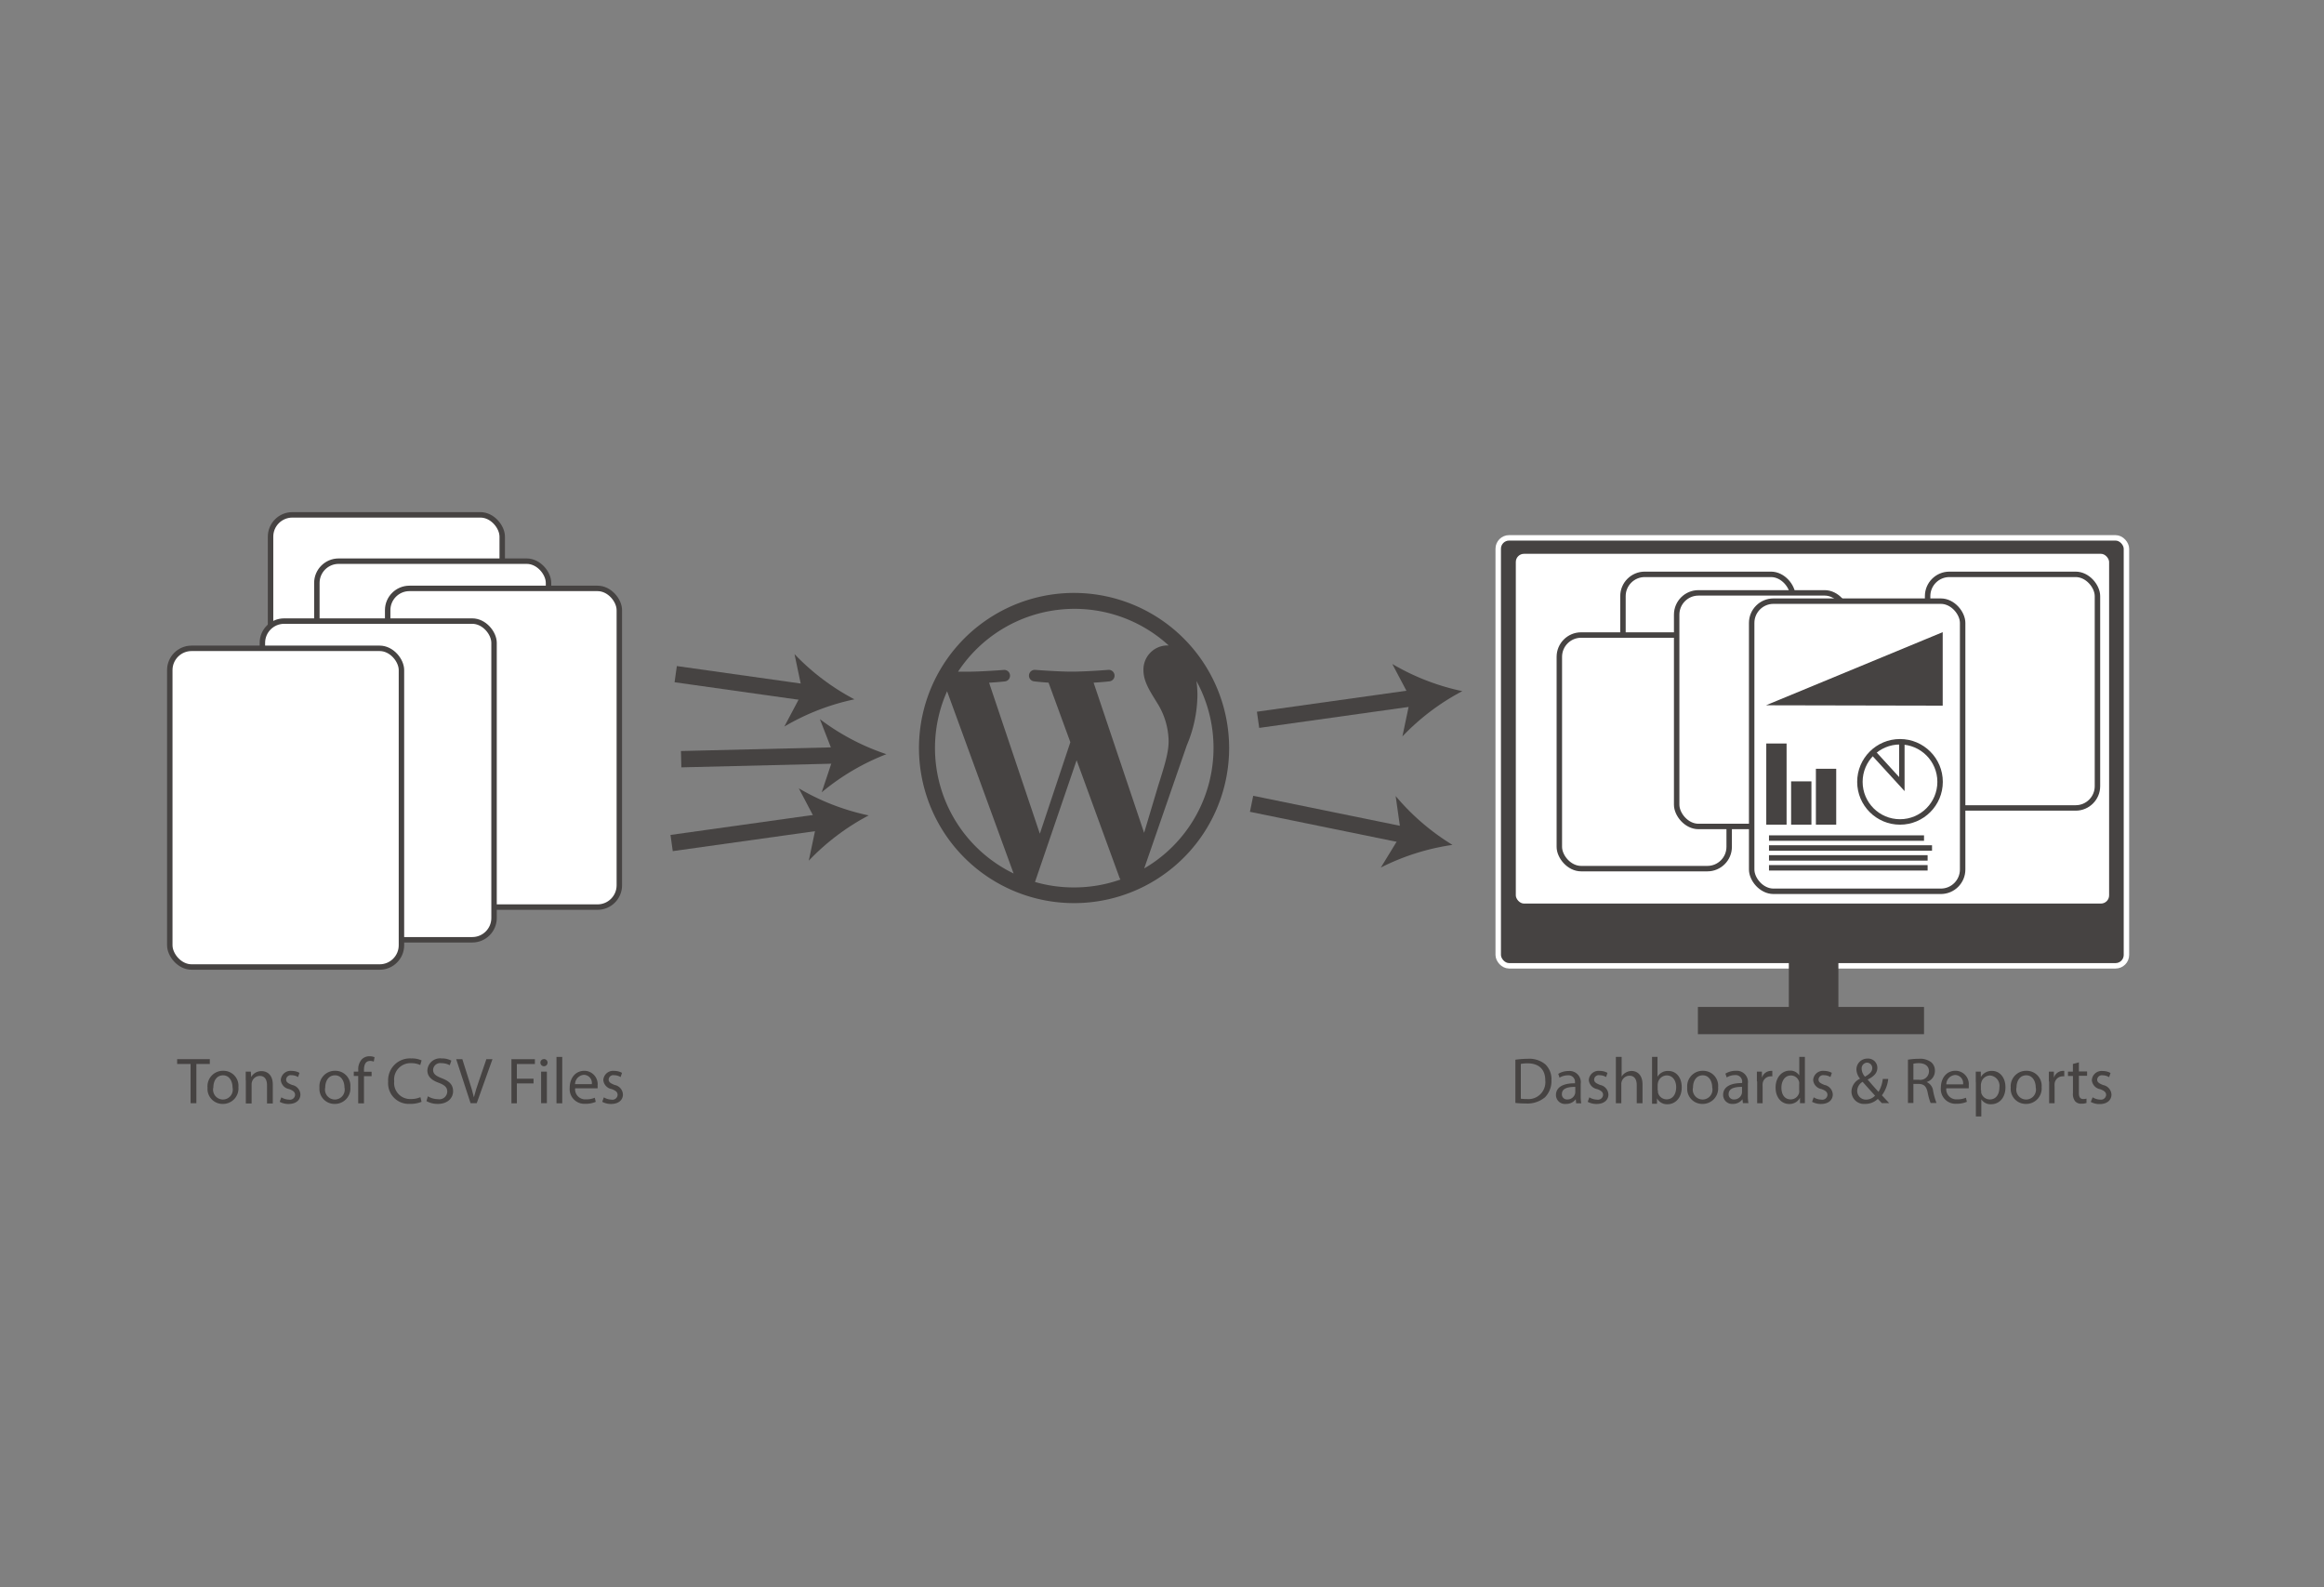 <svg id="Layer_1" data-name="Layer 1" xmlns="http://www.w3.org/2000/svg" viewBox="0 0 426.65 291.34"><rect x="0" y="0" width="426.65" height="291.34" fill="#808080" stroke="none"/><defs><style>.cls-1,.cls-3,.cls-4{fill:#464342;}.cls-2{fill:#fff;}.cls-2,.cls-4,.cls-5,.cls-6,.cls-7{stroke:#464342;}.cls-2,.cls-3,.cls-4,.cls-5,.cls-6,.cls-7{stroke-miterlimit:10;}.cls-3{stroke:#fff;}.cls-5,.cls-6,.cls-7,.cls-8{fill:none;}.cls-6{stroke-width:5px;}.cls-7{stroke-width:3px;}</style></defs><title>csv-data-load</title><path class="cls-1" d="M286.55,113.83A28.47,28.47,0,1,0,315,142.3,28.5,28.5,0,0,0,286.55,113.83ZM261,142.3a25.49,25.49,0,0,1,2.22-10.42l12.21,33.45A25.59,25.59,0,0,1,261,142.3Zm25.59,25.59a25.58,25.58,0,0,1-7.23-1L287,144.54l7.87,21.55a2.39,2.39,0,0,0,.18.35A25.54,25.54,0,0,1,286.55,167.89Zm3.53-37.59c1.54-.08,2.93-0.24,2.93-0.24a1.06,1.06,0,0,0-.16-2.11s-4.15.33-6.82,0.33c-2.51,0-6.74-.33-6.74-0.33a1.06,1.06,0,0,0-.16,2.11s1.31,0.16,2.68.24l4,10.93-5.6,16.8-9.32-27.72c1.54-.08,2.93-0.24,2.93-0.24a1.06,1.06,0,0,0-.16-2.11s-4.14.33-6.82,0.33l-1.65,0a25.59,25.59,0,0,1,38.67-4.82l-0.33,0a4.43,4.43,0,0,0-4.3,4.54c0,2.11,1.22,3.89,2.51,6a13.48,13.48,0,0,1,2.11,7.06c0,2.19-.84,4.73-1.95,8.27l-2.55,8.53ZM309,130a25.6,25.6,0,0,1-9.59,34.4l7.82-22.6a24.17,24.17,0,0,0,1.95-9.17A19.64,19.64,0,0,0,309,130Z" transform="translate(-89.35 -4.99)"/><rect class="cls-2" x="49.67" y="94.51" width="42.53" height="58.5" rx="4" ry="4"/><rect class="cls-2" x="58.17" y="103.01" width="42.53" height="58.5" rx="4" ry="4"/><rect class="cls-2" x="71.17" y="108.01" width="42.53" height="58.5" rx="4" ry="4"/><rect class="cls-2" x="48.17" y="114.01" width="42.53" height="58.5" rx="4" ry="4"/><rect class="cls-2" x="31.17" y="119.01" width="42.53" height="58.5" rx="4" ry="4"/><path class="cls-1" d="M124.33,200.3h-2.46v-0.89h6v0.89h-2.47v7.2h-1.06v-7.2Z" transform="translate(-89.35 -4.99)"/><path class="cls-1" d="M133.12,204.55a2.84,2.84,0,0,1-2.89,3.08,2.76,2.76,0,0,1-2.78-3,2.83,2.83,0,0,1,2.88-3.08A2.75,2.75,0,0,1,133.12,204.55Zm-4.61.06a1.81,1.81,0,1,0,3.53,0c0-1-.49-2.23-1.74-2.23S128.52,203.51,128.52,204.61Z" transform="translate(-89.35 -4.99)"/><path class="cls-1" d="M134.46,203.27c0-.6,0-1.09,0-1.57h0.94l0.06,1h0a2.13,2.13,0,0,1,1.92-1.09c0.8,0,2.05.48,2.05,2.47v3.47h-1.06v-3.35c0-.94-0.35-1.71-1.34-1.71a1.5,1.5,0,0,0-1.42,1.08,1.52,1.52,0,0,0-.07.49v3.49h-1.06v-4.23Z" transform="translate(-89.35 -4.99)"/><path class="cls-1" d="M141,206.42a2.77,2.77,0,0,0,1.39.42,0.94,0.94,0,0,0,1.13-.86c0-.5-0.3-0.78-1.08-1.07a1.86,1.86,0,0,1-1.54-1.64,1.79,1.79,0,0,1,2-1.7,2.89,2.89,0,0,1,1.43.36l-0.26.77a2.26,2.26,0,0,0-1.19-.34,0.85,0.85,0,0,0-1,.79c0,0.48.35,0.7,1.1,1a1.86,1.86,0,0,1,1.52,1.75c0,1-.79,1.74-2.17,1.74a3.31,3.31,0,0,1-1.63-.4Z" transform="translate(-89.35 -4.99)"/><path class="cls-1" d="M153.67,204.55a2.84,2.84,0,0,1-2.89,3.08,2.76,2.76,0,0,1-2.78-3,2.83,2.83,0,0,1,2.88-3.08A2.75,2.75,0,0,1,153.67,204.55Zm-4.61.06a1.81,1.81,0,1,0,3.53,0c0-1-.49-2.23-1.74-2.23S149.06,203.51,149.06,204.61Z" transform="translate(-89.35 -4.99)"/><path class="cls-1" d="M155.11,207.5v-5H154.3v-0.8h0.82v-0.28a2.74,2.74,0,0,1,.67-2,2,2,0,0,1,1.42-.54,2.45,2.45,0,0,1,.9.17l-0.14.82a1.57,1.57,0,0,0-.67-0.13c-0.9,0-1.13.79-1.13,1.68v0.31h1.4v0.8h-1.4v5h-1Z" transform="translate(-89.35 -4.99)"/><path class="cls-1" d="M166.74,207.24a5.19,5.19,0,0,1-2.13.38,3.78,3.78,0,0,1-4-4.09,4,4,0,0,1,4.22-4.25,4.32,4.32,0,0,1,1.92.36l-0.25.85a3.79,3.79,0,0,0-1.63-.34,3,3,0,0,0-3.15,3.33,2.94,2.94,0,0,0,3.11,3.25,4.17,4.17,0,0,0,1.7-.34Z" transform="translate(-89.35 -4.99)"/><path class="cls-1" d="M167.9,206.23a3.7,3.7,0,0,0,1.87.53,1.45,1.45,0,0,0,1.69-1.38c0-.76-0.43-1.19-1.52-1.61-1.32-.47-2.13-1.15-2.13-2.29a2.33,2.33,0,0,1,2.61-2.2,3.68,3.68,0,0,1,1.79.4l-0.29.85a3.22,3.22,0,0,0-1.54-.38,1.31,1.31,0,0,0-1.52,1.21c0,0.75.49,1.13,1.61,1.56,1.37,0.53,2.06,1.19,2.06,2.38s-0.92,2.33-2.83,2.33a4.17,4.17,0,0,1-2.06-.52Z" transform="translate(-89.35 -4.99)"/><path class="cls-1" d="M175.74,207.5l-2.64-8.08h1.13l1.26,4c0.35,1.09.65,2.07,0.86,3h0c0.23-.93.56-2,0.92-3l1.37-4h1.12l-2.89,8.08h-1.15Z" transform="translate(-89.35 -4.99)"/><path class="cls-1" d="M183.2,199.42h4.35v0.88h-3.31V203h3.06v0.86h-3.06v3.66h-1v-8.08Z" transform="translate(-89.35 -4.99)"/><path class="cls-1" d="M189.87,200.06a0.65,0.65,0,0,1-1.31,0,0.64,0.64,0,0,1,.66-0.66A0.63,0.63,0,0,1,189.87,200.06Zm-1.18,7.44v-5.8h1.06v5.8H188.7Z" transform="translate(-89.35 -4.99)"/><path class="cls-1" d="M191.51,199h1.06v8.52h-1.06V199Z" transform="translate(-89.35 -4.99)"/><path class="cls-1" d="M194.93,204.79a1.86,1.86,0,0,0,2,2,3.81,3.81,0,0,0,1.61-.3l0.18,0.76a4.7,4.7,0,0,1-1.93.36,2.7,2.7,0,0,1-2.85-2.93c0-1.75,1-3.13,2.72-3.13a2.46,2.46,0,0,1,2.4,2.73,4,4,0,0,1,0,.49h-4.08ZM198,204a1.5,1.5,0,0,0-1.46-1.71,1.75,1.75,0,0,0-1.62,1.71H198Z" transform="translate(-89.35 -4.99)"/><path class="cls-1" d="M200.21,206.42a2.77,2.77,0,0,0,1.39.42,0.94,0.94,0,0,0,1.13-.86c0-.5-0.3-0.78-1.08-1.07a1.86,1.86,0,0,1-1.54-1.64,1.79,1.79,0,0,1,2-1.7,2.89,2.89,0,0,1,1.43.36l-0.26.77a2.26,2.26,0,0,0-1.19-.34,0.85,0.85,0,0,0-1,.79c0,0.48.35,0.7,1.1,1a1.86,1.86,0,0,1,1.52,1.75c0,1-.79,1.74-2.17,1.74a3.31,3.31,0,0,1-1.63-.4Z" transform="translate(-89.35 -4.99)"/><path class="cls-1" d="M367.54,199.52a15,15,0,0,1,2.22-.17,4.62,4.62,0,0,1,3.27,1,3.72,3.72,0,0,1,1.14,2.9,4.27,4.27,0,0,1-1.16,3.14,5,5,0,0,1-3.57,1.16,16.68,16.68,0,0,1-1.89-.1v-8Zm1,7.15a6.61,6.61,0,0,0,1.06.06,3.11,3.11,0,0,0,3.44-3.43c0-1.91-1.07-3.12-3.27-3.12a6,6,0,0,0-1.22.11v6.38Z" transform="translate(-89.35 -4.99)"/><path class="cls-1" d="M378.71,207.5l-0.08-.73h0a2.16,2.16,0,0,1-1.78.86A1.65,1.65,0,0,1,375,206c0-1.4,1.25-2.17,3.49-2.16v-0.12a1.2,1.2,0,0,0-1.32-1.34,2.9,2.9,0,0,0-1.51.43l-0.24-.7a3.61,3.61,0,0,1,1.91-.52,2.06,2.06,0,0,1,2.21,2.37v2.17a8.14,8.14,0,0,0,.1,1.39h-1Zm-0.16-3c-1.15,0-2.46.18-2.46,1.31a0.93,0.93,0,0,0,1,1,1.44,1.44,0,0,0,1.4-1,1.12,1.12,0,0,0,.06-0.34v-1Z" transform="translate(-89.35 -4.99)"/><path class="cls-1" d="M381.13,206.42a2.77,2.77,0,0,0,1.39.42,0.94,0.94,0,0,0,1.13-.86c0-.5-0.3-0.78-1.08-1.07a1.86,1.86,0,0,1-1.54-1.64,1.79,1.79,0,0,1,2-1.7,2.9,2.9,0,0,1,1.43.36l-0.26.77a2.26,2.26,0,0,0-1.19-.34,0.85,0.85,0,0,0-1,.79c0,0.48.35,0.7,1.1,1a1.86,1.86,0,0,1,1.52,1.75c0,1-.79,1.74-2.17,1.74a3.31,3.31,0,0,1-1.63-.4Z" transform="translate(-89.35 -4.99)"/><path class="cls-1" d="M386,199h1.06v3.62h0a2,2,0,0,1,.75-0.74,2.18,2.18,0,0,1,1.08-.3c0.78,0,2,.48,2,2.48v3.45h-1.06v-3.33c0-.94-0.35-1.73-1.34-1.73a1.52,1.52,0,0,0-1.42,1.06,1.27,1.27,0,0,0-.07.5v3.5H386V199Z" transform="translate(-89.35 -4.99)"/><path class="cls-1" d="M392.64,207.5c0-.4,0-1,0-1.5v-7h1v3.65h0a2.16,2.16,0,0,1,2-1.07c1.44,0,2.46,1.2,2.45,3,0,2.08-1.31,3.11-2.6,3.11a2.07,2.07,0,0,1-1.94-1.09h0l0,1h-0.91Zm1.09-2.33a2,2,0,0,0,0,.38,1.63,1.63,0,0,0,1.58,1.24c1.1,0,1.76-.9,1.76-2.23,0-1.16-.6-2.16-1.73-2.16a1.68,1.68,0,0,0-1.61,1.3,2,2,0,0,0-.06.43v1Z" transform="translate(-89.35 -4.99)"/><path class="cls-1" d="M404.77,204.55a2.84,2.84,0,0,1-2.89,3.08,2.76,2.76,0,0,1-2.78-3,2.83,2.83,0,0,1,2.88-3.08A2.75,2.75,0,0,1,404.77,204.55Zm-4.61.06a1.81,1.81,0,1,0,3.53,0c0-1-.49-2.23-1.74-2.23S400.16,203.51,400.16,204.61Z" transform="translate(-89.35 -4.99)"/><path class="cls-1" d="M409.32,207.5l-0.08-.73h0a2.16,2.16,0,0,1-1.77.86,1.65,1.65,0,0,1-1.78-1.67c0-1.4,1.25-2.17,3.49-2.16v-0.12a1.2,1.2,0,0,0-1.32-1.34,2.89,2.89,0,0,0-1.51.43l-0.24-.7a3.61,3.61,0,0,1,1.91-.52,2.06,2.06,0,0,1,2.21,2.37v2.17a8.14,8.14,0,0,0,.1,1.39h-1Zm-0.16-3c-1.15,0-2.46.18-2.46,1.31a0.93,0.93,0,0,0,1,1,1.44,1.44,0,0,0,1.4-1,1.09,1.09,0,0,0,.06-0.34v-1Z" transform="translate(-89.35 -4.99)"/><path class="cls-1" d="M411.89,203.51c0-.68,0-1.27,0-1.81h0.92l0,1.14h0a1.74,1.74,0,0,1,1.61-1.27,1.13,1.13,0,0,1,.3,0v1a1.57,1.57,0,0,0-.36,0,1.48,1.48,0,0,0-1.42,1.36,2.92,2.92,0,0,0,0,.49v3.09h-1v-4Z" transform="translate(-89.35 -4.99)"/><path class="cls-1" d="M420.7,199v7c0,0.52,0,1.1,0,1.5H419.8l0-1h0a2.15,2.15,0,0,1-2,1.14c-1.4,0-2.48-1.19-2.48-3,0-1.93,1.19-3.12,2.6-3.12a1.94,1.94,0,0,1,1.75.89h0V199h1.05Zm-1.05,5.07a1.85,1.85,0,0,0,0-.44,1.55,1.55,0,0,0-1.52-1.22c-1.09,0-1.74,1-1.74,2.24s0.58,2.15,1.71,2.15a1.59,1.59,0,0,0,1.55-1.26,1.83,1.83,0,0,0,0-.46v-1Z" transform="translate(-89.35 -4.99)"/><path class="cls-1" d="M422.32,206.42a2.77,2.77,0,0,0,1.39.42,0.94,0.94,0,0,0,1.13-.86c0-.5-0.3-0.78-1.08-1.07a1.86,1.86,0,0,1-1.54-1.64,1.79,1.79,0,0,1,2-1.7,2.9,2.9,0,0,1,1.43.36l-0.26.77a2.26,2.26,0,0,0-1.19-.34,0.85,0.85,0,0,0-1,.79c0,0.48.35,0.7,1.1,1a1.86,1.86,0,0,1,1.52,1.75c0,1-.79,1.74-2.17,1.74a3.31,3.31,0,0,1-1.63-.4Z" transform="translate(-89.35 -4.99)"/><path class="cls-1" d="M434.85,207.5c-0.23-.23-0.44-0.46-0.76-0.79a3.31,3.31,0,0,1-2.36.92,2.29,2.29,0,0,1-2.48-2.27,2.65,2.65,0,0,1,1.58-2.36v0a2.78,2.78,0,0,1-.67-1.69,2,2,0,0,1,2.05-2A1.68,1.68,0,0,1,434,201c0,0.85-.49,1.52-1.78,2.16v0c0.68,0.79,1.45,1.68,2,2.25a5.93,5.93,0,0,0,.78-2.36h1a6.15,6.15,0,0,1-1.16,3l1.33,1.43h-1.25Zm-1.27-1.39c-0.48-.53-1.38-1.51-2.28-2.54a2,2,0,0,0-1,1.64,1.6,1.6,0,0,0,1.66,1.63A2.26,2.26,0,0,0,433.58,206.11Zm-2.46-4.93a2.27,2.27,0,0,0,.61,1.45c0.82-.47,1.34-0.9,1.34-1.58a1,1,0,0,0-.94-1A1.05,1.05,0,0,0,431.12,201.18Z" transform="translate(-89.35 -4.99)"/><path class="cls-1" d="M439.59,199.52a10.83,10.83,0,0,1,2-.17,3.31,3.31,0,0,1,2.34.66,2,2,0,0,1,.64,1.54,2.12,2.12,0,0,1-1.52,2.06v0a2,2,0,0,1,1.19,1.63,12.83,12.83,0,0,0,.62,2.22h-1.08a10.47,10.47,0,0,1-.54-1.93c-0.24-1.12-.67-1.54-1.62-1.57h-1v3.5h-1v-8Zm1,3.68h1.07a1.59,1.59,0,0,0,1.82-1.54c0-1-.75-1.5-1.86-1.51a4.3,4.3,0,0,0-1,.1v3Z" transform="translate(-89.35 -4.99)"/><path class="cls-1" d="M446.65,204.79a1.86,1.86,0,0,0,2,2,3.81,3.81,0,0,0,1.61-.3l0.18,0.75a4.7,4.7,0,0,1-1.93.36,2.7,2.7,0,0,1-2.85-2.93c0-1.75,1-3.13,2.72-3.13a2.46,2.46,0,0,1,2.4,2.73,4,4,0,0,1,0,.49h-4.08Zm3.09-.75a1.5,1.5,0,0,0-1.46-1.72,1.75,1.75,0,0,0-1.62,1.72h3.08Z" transform="translate(-89.35 -4.99)"/><path class="cls-1" d="M452.07,203.59c0-.74,0-1.34,0-1.89H453l0,1h0a2.28,2.28,0,0,1,2.06-1.13c1.4,0,2.46,1.19,2.46,3,0,2.09-1.27,3.12-2.64,3.12a2,2,0,0,1-1.79-.91h0v3.15h-1v-6.29Zm1,1.55a2.34,2.34,0,0,0,0,.43,1.63,1.63,0,0,0,1.58,1.24c1.12,0,1.76-.91,1.76-2.24a1.89,1.89,0,0,0-1.73-2.16,1.69,1.69,0,0,0-1.6,1.31,1.75,1.75,0,0,0-.07.43v1Z" transform="translate(-89.35 -4.99)"/><path class="cls-1" d="M464.16,204.55a2.84,2.84,0,0,1-2.89,3.08,2.76,2.76,0,0,1-2.78-3,2.83,2.83,0,0,1,2.88-3.08A2.75,2.75,0,0,1,464.16,204.55Zm-4.61.06a1.81,1.81,0,1,0,3.53,0c0-1-.49-2.23-1.74-2.23S459.55,203.51,459.55,204.61Z" transform="translate(-89.35 -4.99)"/><path class="cls-1" d="M465.49,203.51c0-.68,0-1.27,0-1.81h0.92l0,1.14h0a1.74,1.74,0,0,1,1.61-1.27,1.13,1.13,0,0,1,.3,0v1a1.57,1.57,0,0,0-.36,0,1.48,1.48,0,0,0-1.42,1.36,2.92,2.92,0,0,0,0,.49v3.09h-1v-4Z" transform="translate(-89.35 -4.99)"/><path class="cls-1" d="M471,200v1.67h1.51v0.8H471v3.13c0,0.72.2,1.13,0.79,1.13a2.35,2.35,0,0,0,.61-0.07l0,0.79a2.58,2.58,0,0,1-.94.14,1.46,1.46,0,0,1-1.14-.44,2.15,2.15,0,0,1-.41-1.51V202.5H469v-0.8h0.9V200.3Z" transform="translate(-89.35 -4.99)"/><path class="cls-1" d="M473.53,206.42a2.77,2.77,0,0,0,1.39.42A0.94,0.94,0,0,0,476,206c0-.5-0.3-0.78-1.08-1.07a1.86,1.86,0,0,1-1.54-1.64,1.79,1.79,0,0,1,2-1.7,2.9,2.9,0,0,1,1.43.36l-0.26.77a2.26,2.26,0,0,0-1.19-.34,0.85,0.85,0,0,0-1,.79c0,0.48.35,0.7,1.1,1a1.86,1.86,0,0,1,1.52,1.75c0,1-.79,1.74-2.17,1.74a3.31,3.31,0,0,1-1.63-.4Z" transform="translate(-89.35 -4.99)"/><rect class="cls-3" x="275.05" y="98.73" width="115.33" height="78.56" rx="2" ry="2"/><rect class="cls-2" x="277.78" y="101.16" width="109.92" height="65.2" rx="2" ry="2"/><rect class="cls-2" x="297.95" y="105.43" width="31.18" height="42.88" rx="4" ry="4"/><rect class="cls-2" x="286.27" y="116.57" width="31.18" height="42.88" rx="4" ry="4"/><rect class="cls-2" x="307.81" y="108.83" width="31.18" height="42.88" rx="4" ry="4"/><rect class="cls-2" x="353.88" y="105.43" width="31.18" height="42.88" rx="4" ry="4"/><rect class="cls-2" x="321.58" y="110.35" width="38.73" height="53.26" rx="4" ry="4"/><polygon class="cls-4" points="326.71 128.97 356.15 116.79 356.15 129.03 326.71 128.97"/><rect class="cls-4" x="324.76" y="136.98" width="2.73" height="13.9"/><rect class="cls-4" x="329.32" y="143.93" width="2.73" height="6.95"/><rect class="cls-4" x="333.87" y="141.62" width="2.73" height="9.26"/><line class="cls-5" x1="324.76" y1="153.84" x2="353.22" y2="153.84"/><line class="cls-5" x1="324.76" y1="155.66" x2="354.69" y2="155.66"/><line class="cls-5" x1="324.76" y1="157.48" x2="353.88" y2="157.48"/><line class="cls-5" x1="324.76" y1="159.3" x2="353.88" y2="159.3"/><circle class="cls-5" cx="348.81" cy="143.52" r="7.36"/><polyline class="cls-5" points="343.95 138.24 349.15 143.93 349.15 136.01"/><rect class="cls-1" x="328.4" y="171.47" width="9.1" height="15.87"/><line class="cls-6" x1="311.71" y1="187.34" x2="353.22" y2="187.34"/><line class="cls-7" x1="229.77" y1="147.55" x2="258.34" y2="153.39"/><path class="cls-1" d="M356,160.08a42.61,42.61,0,0,0-13.15,4.16l3.72-6.08-1-7.05A42.58,42.58,0,0,0,356,160.08Z" transform="translate(-89.35 -4.99)"/><line class="cls-7" x1="230.96" y1="132.13" x2="260.04" y2="128.05"/><path class="cls-1" d="M357.81,131.86a42.61,42.61,0,0,0-11,8.31l1.47-7-3.33-6.3A42.58,42.58,0,0,0,357.81,131.86Z" transform="translate(-89.35 -4.99)"/><line class="cls-7" x1="123.3" y1="154.75" x2="151.06" y2="150.86"/><path class="cls-1" d="M248.83,154.67a42.61,42.61,0,0,0-11,8.31l1.47-7L236,149.7A42.58,42.58,0,0,0,248.83,154.67Z" transform="translate(-89.35 -4.99)"/><line class="cls-7" x1="124.05" y1="123.75" x2="148.44" y2="127.19"/><path class="cls-1" d="M246.21,133.36a42.61,42.61,0,0,0-12.87,5l3.34-6.3-1.47-7A42.58,42.58,0,0,0,246.21,133.36Z" transform="translate(-89.35 -4.99)"/><line class="cls-7" x1="125.05" y1="139.36" x2="154.23" y2="138.65"/><path class="cls-1" d="M252.08,143.43a42.61,42.61,0,0,0-11.88,7l2.26-6.76L239.87,137A42.58,42.58,0,0,0,252.08,143.43Z" transform="translate(-89.35 -4.99)"/><line class="cls-8" x2="426.65" y2="291.34"/></svg>
